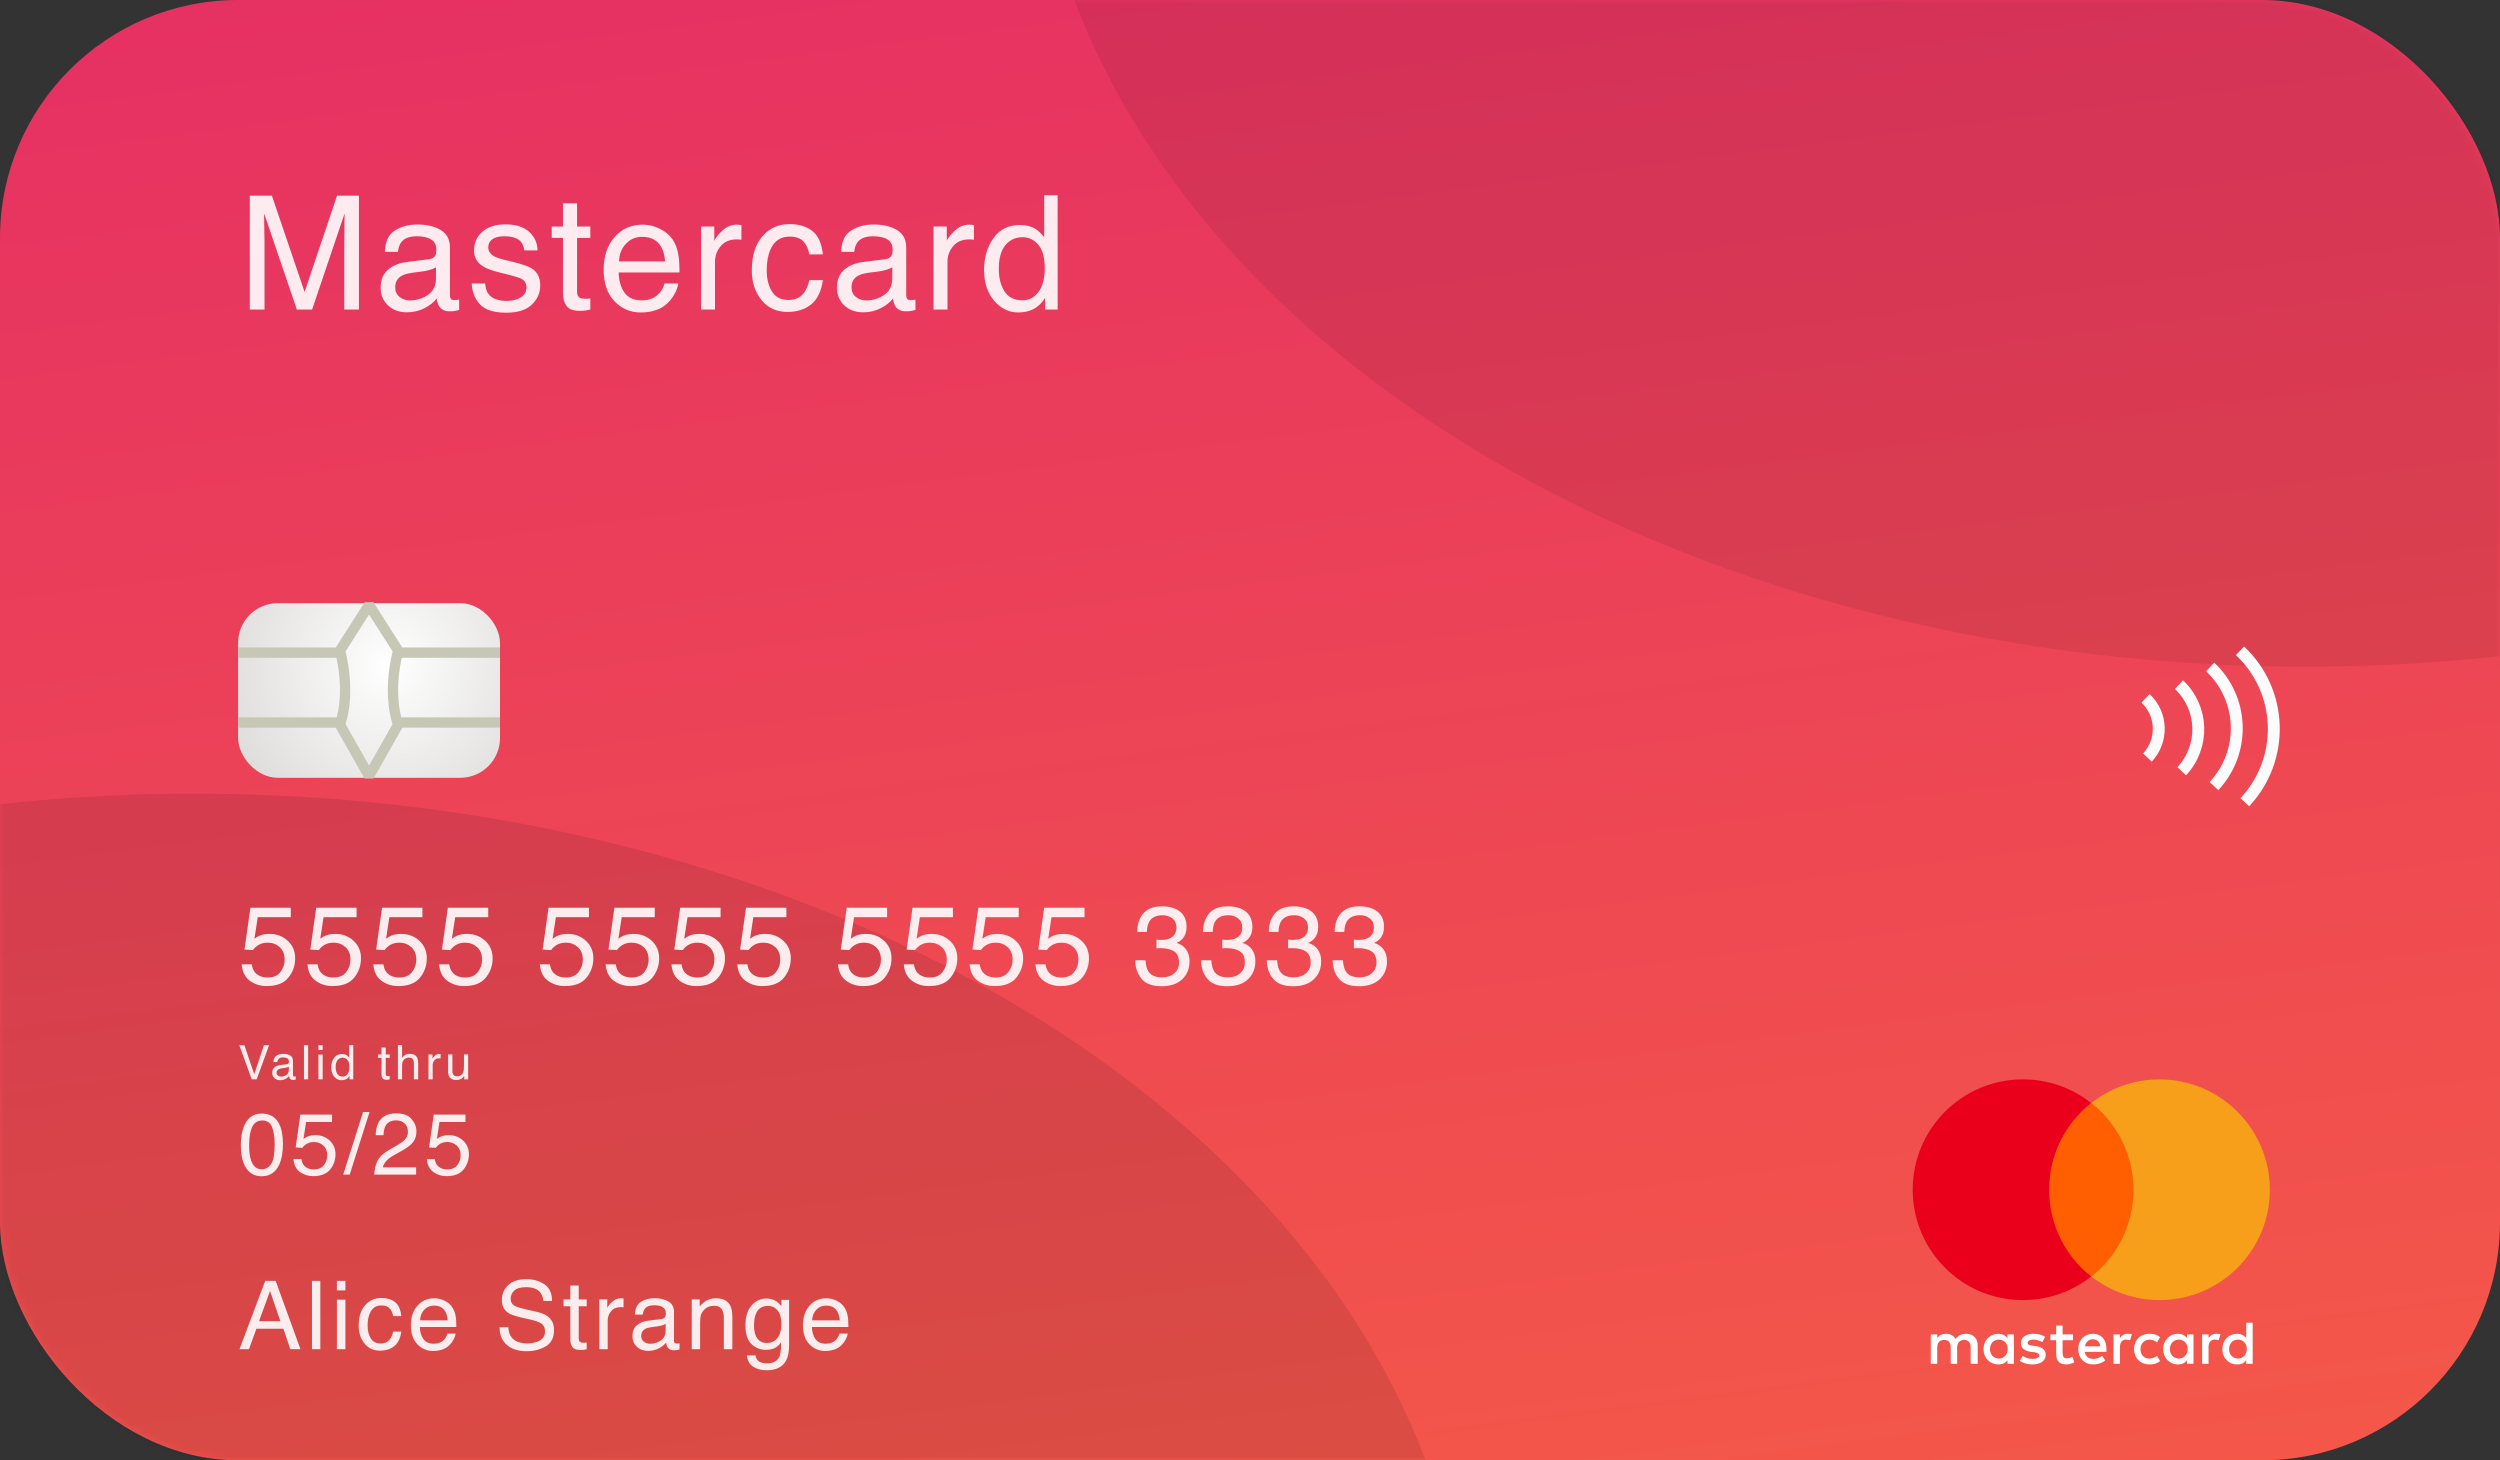 <svg width="315" height="184" viewBox="0 0 315 184" fill="none" xmlns="http://www.w3.org/2000/svg">
<rect x="0" y="0" width="315" height="184" fill="#333333" stroke="none"/>
<rect width="315" height="184" rx="30" fill="url(#paint0_linear_12_1)"/>
<mask id="mask0_12_1" style="mask-type:alpha" maskUnits="userSpaceOnUse" x="0" y="0" width="315" height="184">
<rect width="315" height="184" rx="30" fill="#ED713C"/>
</mask>
<g mask="url(#mask0_12_1)">
<ellipse opacity="0.1" cx="24.5" cy="213" rx="160.5" ry="113" fill="black"/>
<ellipse opacity="0.08" cx="290.5" cy="-29" rx="160.5" ry="113" fill="black"/>
<path opacity="0.9" d="M31.475 24.654H34.258L38.379 36.783L42.471 24.654H45.225V39H43.379V30.533C43.379 30.24 43.385 29.755 43.398 29.078C43.411 28.401 43.418 27.675 43.418 26.9L39.326 39H37.402L33.281 26.9V27.34C33.281 27.691 33.288 28.229 33.301 28.951C33.32 29.667 33.33 30.195 33.33 30.533V39H31.475V24.654ZM49.797 36.217C49.797 36.725 49.982 37.125 50.353 37.418C50.725 37.711 51.164 37.857 51.672 37.857C52.29 37.857 52.889 37.714 53.469 37.428C54.445 36.953 54.934 36.175 54.934 35.094V33.678C54.719 33.815 54.442 33.928 54.103 34.02C53.765 34.111 53.433 34.176 53.107 34.215L52.043 34.352C51.405 34.436 50.926 34.57 50.607 34.752C50.067 35.058 49.797 35.546 49.797 36.217ZM54.055 32.662C54.458 32.61 54.728 32.441 54.865 32.154C54.943 31.998 54.982 31.773 54.982 31.48C54.982 30.881 54.768 30.449 54.338 30.182C53.915 29.908 53.306 29.771 52.512 29.771C51.594 29.771 50.943 30.019 50.559 30.514C50.344 30.787 50.204 31.194 50.139 31.734H48.498C48.531 30.445 48.947 29.55 49.748 29.049C50.555 28.541 51.49 28.287 52.551 28.287C53.781 28.287 54.781 28.521 55.549 28.99C56.31 29.459 56.691 30.188 56.691 31.178V37.203C56.691 37.385 56.727 37.532 56.799 37.643C56.877 37.753 57.036 37.809 57.277 37.809C57.355 37.809 57.443 37.805 57.541 37.799C57.639 37.786 57.743 37.77 57.853 37.75V39.049C57.58 39.127 57.372 39.176 57.228 39.195C57.085 39.215 56.89 39.225 56.643 39.225C56.037 39.225 55.598 39.01 55.324 38.58C55.181 38.352 55.08 38.03 55.022 37.613C54.663 38.082 54.149 38.489 53.478 38.834C52.808 39.179 52.069 39.352 51.262 39.352C50.292 39.352 49.497 39.059 48.879 38.473C48.267 37.88 47.961 37.141 47.961 36.256C47.961 35.286 48.264 34.534 48.869 34C49.475 33.466 50.269 33.137 51.252 33.014L54.055 32.662ZM61.127 35.719C61.179 36.305 61.325 36.754 61.566 37.066C62.009 37.633 62.777 37.916 63.871 37.916C64.522 37.916 65.095 37.776 65.59 37.496C66.085 37.21 66.332 36.77 66.332 36.178C66.332 35.728 66.133 35.387 65.736 35.152C65.482 35.009 64.981 34.843 64.232 34.654L62.836 34.303C61.944 34.081 61.286 33.834 60.863 33.56C60.108 33.085 59.73 32.428 59.73 31.588C59.73 30.598 60.085 29.797 60.795 29.186C61.511 28.574 62.471 28.268 63.676 28.268C65.251 28.268 66.387 28.73 67.084 29.654C67.52 30.24 67.732 30.872 67.719 31.549H66.059C66.026 31.152 65.886 30.79 65.639 30.465C65.235 30.003 64.535 29.771 63.539 29.771C62.875 29.771 62.37 29.898 62.025 30.152C61.687 30.406 61.518 30.741 61.518 31.158C61.518 31.614 61.742 31.979 62.191 32.252C62.452 32.415 62.836 32.558 63.344 32.682L64.506 32.965C65.769 33.271 66.615 33.567 67.045 33.853C67.728 34.303 68.07 35.009 68.07 35.973C68.07 36.904 67.716 37.708 67.006 38.385C66.303 39.062 65.228 39.4 63.783 39.4C62.227 39.4 61.124 39.049 60.473 38.346C59.828 37.636 59.483 36.76 59.438 35.719H61.127ZM70.934 25.621H72.711V28.541H74.381V29.977H72.711V36.803C72.711 37.167 72.835 37.411 73.082 37.535C73.219 37.607 73.447 37.643 73.766 37.643C73.85 37.643 73.941 37.643 74.039 37.643C74.137 37.636 74.251 37.626 74.381 37.613V39C74.179 39.059 73.967 39.101 73.746 39.127C73.531 39.153 73.297 39.166 73.043 39.166C72.223 39.166 71.666 38.958 71.373 38.541C71.08 38.118 70.934 37.571 70.934 36.9V29.977H69.518V28.541H70.934V25.621ZM81.004 28.307C81.746 28.307 82.466 28.482 83.162 28.834C83.859 29.179 84.389 29.628 84.754 30.182C85.106 30.709 85.34 31.324 85.457 32.027C85.561 32.509 85.613 33.277 85.613 34.332H77.947C77.98 35.393 78.231 36.246 78.699 36.891C79.168 37.529 79.894 37.848 80.877 37.848C81.795 37.848 82.527 37.545 83.074 36.94C83.387 36.588 83.608 36.181 83.738 35.719H85.467C85.421 36.103 85.268 36.533 85.008 37.008C84.754 37.477 84.467 37.861 84.148 38.16C83.615 38.681 82.954 39.033 82.166 39.215C81.743 39.319 81.264 39.371 80.731 39.371C79.428 39.371 78.325 38.899 77.42 37.955C76.515 37.005 76.062 35.676 76.062 33.971C76.062 32.291 76.518 30.927 77.43 29.879C78.341 28.831 79.533 28.307 81.004 28.307ZM83.807 32.935C83.735 32.174 83.569 31.565 83.309 31.109C82.827 30.263 82.023 29.84 80.897 29.84C80.089 29.84 79.412 30.133 78.865 30.719C78.318 31.298 78.029 32.037 77.996 32.935H83.807ZM88.33 28.541H90V30.348C90.137 29.996 90.472 29.57 91.006 29.068C91.54 28.561 92.155 28.307 92.852 28.307C92.884 28.307 92.939 28.31 93.018 28.316C93.096 28.323 93.229 28.336 93.418 28.355V30.211C93.314 30.191 93.216 30.178 93.125 30.172C93.04 30.165 92.946 30.162 92.842 30.162C91.956 30.162 91.276 30.449 90.801 31.021C90.326 31.588 90.088 32.242 90.088 32.984V39H88.33V28.541ZM99.475 28.238C100.653 28.238 101.61 28.525 102.346 29.098C103.088 29.671 103.534 30.657 103.684 32.057H101.975C101.87 31.412 101.633 30.878 101.262 30.455C100.891 30.025 100.295 29.811 99.475 29.811C98.355 29.811 97.554 30.357 97.072 31.451C96.76 32.161 96.603 33.036 96.603 34.078C96.603 35.126 96.825 36.008 97.268 36.725C97.71 37.441 98.407 37.799 99.357 37.799C100.087 37.799 100.663 37.578 101.086 37.135C101.516 36.685 101.812 36.074 101.975 35.299H103.684C103.488 36.685 103 37.701 102.219 38.346C101.438 38.984 100.438 39.303 99.221 39.303C97.853 39.303 96.763 38.805 95.949 37.809C95.135 36.806 94.728 35.556 94.728 34.059C94.728 32.223 95.174 30.794 96.066 29.771C96.958 28.749 98.094 28.238 99.475 28.238ZM107.289 36.217C107.289 36.725 107.475 37.125 107.846 37.418C108.217 37.711 108.656 37.857 109.164 37.857C109.783 37.857 110.382 37.714 110.961 37.428C111.938 36.953 112.426 36.175 112.426 35.094V33.678C112.211 33.815 111.934 33.928 111.596 34.02C111.257 34.111 110.925 34.176 110.6 34.215L109.535 34.352C108.897 34.436 108.419 34.57 108.1 34.752C107.559 35.058 107.289 35.546 107.289 36.217ZM111.547 32.662C111.951 32.61 112.221 32.441 112.357 32.154C112.436 31.998 112.475 31.773 112.475 31.48C112.475 30.881 112.26 30.449 111.83 30.182C111.407 29.908 110.798 29.771 110.004 29.771C109.086 29.771 108.435 30.019 108.051 30.514C107.836 30.787 107.696 31.194 107.631 31.734H105.99C106.023 30.445 106.439 29.55 107.24 29.049C108.048 28.541 108.982 28.287 110.043 28.287C111.273 28.287 112.273 28.521 113.041 28.99C113.803 29.459 114.184 30.188 114.184 31.178V37.203C114.184 37.385 114.219 37.532 114.291 37.643C114.369 37.753 114.529 37.809 114.77 37.809C114.848 37.809 114.936 37.805 115.033 37.799C115.131 37.786 115.235 37.77 115.346 37.75V39.049C115.072 39.127 114.864 39.176 114.721 39.195C114.577 39.215 114.382 39.225 114.135 39.225C113.529 39.225 113.09 39.01 112.816 38.58C112.673 38.352 112.572 38.03 112.514 37.613C112.156 38.082 111.641 38.489 110.971 38.834C110.3 39.179 109.561 39.352 108.754 39.352C107.784 39.352 106.99 39.059 106.371 38.473C105.759 37.88 105.453 37.141 105.453 36.256C105.453 35.286 105.756 34.534 106.361 34C106.967 33.466 107.761 33.137 108.744 33.014L111.547 32.662ZM117.623 28.541H119.293V30.348C119.43 29.996 119.765 29.57 120.299 29.068C120.833 28.561 121.448 28.307 122.145 28.307C122.177 28.307 122.232 28.31 122.311 28.316C122.389 28.323 122.522 28.336 122.711 28.355V30.211C122.607 30.191 122.509 30.178 122.418 30.172C122.333 30.165 122.239 30.162 122.135 30.162C121.249 30.162 120.569 30.449 120.094 31.021C119.618 31.588 119.381 32.242 119.381 32.984V39H117.623V28.541ZM125.848 33.893C125.848 35.012 126.085 35.95 126.561 36.705C127.036 37.46 127.798 37.838 128.846 37.838C129.66 37.838 130.327 37.49 130.848 36.793C131.375 36.09 131.639 35.084 131.639 33.775C131.639 32.454 131.368 31.477 130.828 30.846C130.288 30.208 129.62 29.889 128.826 29.889C127.941 29.889 127.221 30.227 126.668 30.904C126.121 31.581 125.848 32.578 125.848 33.893ZM128.494 28.355C129.295 28.355 129.965 28.525 130.506 28.863C130.818 29.059 131.173 29.4 131.57 29.889V24.605H133.26V39H131.678V37.545C131.268 38.19 130.783 38.655 130.223 38.941C129.663 39.228 129.021 39.371 128.299 39.371C127.133 39.371 126.124 38.883 125.271 37.906C124.419 36.923 123.992 35.618 123.992 33.99C123.992 32.467 124.38 31.148 125.154 30.035C125.936 28.915 127.049 28.355 128.494 28.355Z" fill="white"/>
<path d="M282.843 101.082C287.945 95.646 287.675 87.103 282.239 82" stroke="#FBFBFB" stroke-width="1.5"/>
<path d="M278.958 99.044C282.971 94.769 282.758 88.051 278.483 84.038" stroke="#FBFBFB" stroke-width="1.5"/>
<path d="M274.894 97.178C277.812 94.069 277.658 89.183 274.548 86.264" stroke="#FBFBFB" stroke-width="1.5"/>
<path d="M270.575 95.452C272.571 93.326 272.465 89.985 270.339 87.99" stroke="#FBFBFB" stroke-width="1.5"/>
</g>
<path d="M257.416 138.974H269.584V160.837H257.416V138.974Z" fill="#FF5F00"/>
<path d="M249.189 171.841V169.523C249.189 168.635 248.648 168.056 247.721 168.056C247.258 168.056 246.756 168.21 246.408 168.712C246.138 168.287 245.751 168.056 245.172 168.056C244.786 168.056 244.4 168.171 244.09 168.596V168.133H243.279V171.841H244.09V169.794C244.09 169.137 244.438 168.828 244.979 168.828C245.52 168.828 245.79 169.176 245.79 169.794V171.841H246.601V169.794C246.601 169.137 246.987 168.828 247.49 168.828C248.03 168.828 248.301 169.176 248.301 169.794V171.841H249.189V171.841ZM261.202 168.133H259.889V167.013H259.078V168.133H258.344V168.867H259.077V170.566C259.077 171.416 259.425 171.918 260.352 171.918C260.7 171.918 261.086 171.802 261.357 171.648L261.125 170.953C260.893 171.107 260.623 171.146 260.429 171.146C260.043 171.146 259.889 170.914 259.889 170.528V168.867H261.202V168.133V168.133ZM268.077 168.055C267.614 168.055 267.305 168.287 267.112 168.596V168.133H266.301V171.841H267.112V169.755C267.112 169.137 267.382 168.79 267.884 168.79C268.039 168.79 268.232 168.828 268.386 168.867L268.618 168.094C268.464 168.056 268.232 168.056 268.077 168.056V168.055ZM257.687 168.442C257.301 168.171 256.76 168.056 256.18 168.056C255.254 168.056 254.636 168.519 254.636 169.253C254.636 169.871 255.099 170.219 255.91 170.335L256.296 170.373C256.721 170.45 256.953 170.566 256.953 170.759C256.953 171.03 256.644 171.223 256.103 171.223C255.562 171.223 255.138 171.03 254.867 170.837L254.481 171.455C254.906 171.764 255.485 171.918 256.064 171.918C257.146 171.918 257.764 171.416 257.764 170.721C257.764 170.064 257.262 169.716 256.489 169.601L256.103 169.562C255.756 169.523 255.485 169.446 255.485 169.214C255.485 168.944 255.756 168.79 256.18 168.79C256.644 168.79 257.108 168.983 257.339 169.098L257.687 168.442V168.442ZM279.241 168.056C278.777 168.056 278.468 168.287 278.275 168.596V168.133H277.464V171.841H278.275V169.755C278.275 169.137 278.545 168.79 279.047 168.79C279.202 168.79 279.395 168.828 279.549 168.867L279.781 168.094C279.627 168.056 279.395 168.056 279.241 168.056V168.056ZM268.889 169.987C268.889 171.107 269.661 171.918 270.859 171.918C271.399 171.918 271.785 171.802 272.172 171.493L271.785 170.837C271.477 171.068 271.168 171.184 270.82 171.184C270.163 171.184 269.7 170.721 269.7 169.987C269.7 169.292 270.163 168.828 270.82 168.79C271.168 168.79 271.477 168.905 271.785 169.137L272.172 168.481C271.785 168.171 271.399 168.056 270.859 168.056C269.661 168.056 268.889 168.867 268.889 169.987ZM276.382 169.987V168.133H275.571V168.596C275.301 168.249 274.914 168.056 274.412 168.056C273.369 168.056 272.558 168.867 272.558 169.987C272.558 171.107 273.369 171.918 274.412 171.918C274.953 171.918 275.339 171.725 275.571 171.377V171.841H276.382V169.987V169.987ZM273.408 169.987C273.408 169.33 273.833 168.79 274.528 168.79C275.185 168.79 275.648 169.292 275.648 169.987C275.648 170.644 275.185 171.184 274.528 171.184C273.833 171.146 273.408 170.644 273.408 169.987V169.987ZM263.713 168.056C262.631 168.056 261.859 168.828 261.859 169.987C261.859 171.146 262.631 171.918 263.751 171.918C264.292 171.918 264.833 171.764 265.258 171.416L264.871 170.837C264.562 171.068 264.176 171.223 263.79 171.223C263.288 171.223 262.786 170.991 262.67 170.334H265.412V170.026C265.451 168.828 264.756 168.056 263.713 168.056H263.713ZM263.713 168.751C264.215 168.751 264.563 169.06 264.64 169.639H262.708C262.786 169.137 263.133 168.751 263.713 168.751ZM283.837 169.987V166.665H283.026V168.596C282.755 168.249 282.369 168.056 281.867 168.056C280.824 168.056 280.013 168.867 280.013 169.987C280.013 171.107 280.824 171.918 281.867 171.918C282.408 171.918 282.794 171.725 283.026 171.377V171.841H283.837V169.987V169.987ZM280.863 169.987C280.863 169.33 281.288 168.79 281.983 168.79C282.64 168.79 283.103 169.292 283.103 169.987C283.103 170.644 282.64 171.184 281.983 171.184C281.288 171.146 280.863 170.644 280.863 169.987V169.987ZM253.747 169.987V168.133H252.936V168.596C252.665 168.249 252.279 168.056 251.777 168.056C250.734 168.056 249.923 168.867 249.923 169.987C249.923 171.107 250.734 171.918 251.777 171.918C252.318 171.918 252.704 171.725 252.936 171.377V171.841H253.747V169.987V169.987ZM250.734 169.987C250.734 169.33 251.159 168.79 251.854 168.79C252.511 168.79 252.975 169.292 252.975 169.987C252.975 170.644 252.511 171.184 251.854 171.184C251.159 171.146 250.734 170.644 250.734 169.987V169.987Z" fill="white"/>
<path d="M258.189 149.906C258.189 145.464 260.275 141.524 263.48 138.974C261.124 137.12 258.15 136 254.906 136C247.219 136 241 142.219 241 149.906C241 157.592 247.219 163.811 254.906 163.811C258.15 163.811 261.124 162.691 263.48 160.837C260.275 158.326 258.189 154.347 258.189 149.906V149.906Z" fill="#EB001B"/>
<path d="M286 149.906C286 157.592 279.781 163.811 272.094 163.811C268.849 163.811 265.875 162.691 263.519 160.837C266.764 158.287 268.811 154.347 268.811 149.906C268.811 145.464 266.725 141.524 263.519 138.974C265.875 137.12 268.849 136 272.094 136C279.781 136 286 142.257 286 149.906H286Z" fill="#F79E1B"/>
<path opacity="0.9" d="M31.73 121.505C31.811 122.207 32.137 122.692 32.707 122.961C32.999 123.098 33.336 123.166 33.719 123.166C34.448 123.166 34.988 122.934 35.339 122.469C35.69 122.004 35.865 121.489 35.865 120.924C35.865 120.24 35.656 119.712 35.236 119.338C34.822 118.964 34.323 118.777 33.739 118.777C33.315 118.777 32.951 118.859 32.645 119.023C32.345 119.188 32.087 119.415 31.873 119.707L30.807 119.646L31.552 114.375H36.638V115.564H32.475L32.058 118.285C32.285 118.112 32.502 117.982 32.707 117.896C33.072 117.745 33.493 117.67 33.972 117.67C34.87 117.67 35.63 117.959 36.255 118.538C36.879 119.117 37.191 119.851 37.191 120.739C37.191 121.664 36.904 122.48 36.33 123.187C35.76 123.893 34.849 124.246 33.596 124.246C32.798 124.246 32.092 124.023 31.477 123.576C30.866 123.125 30.524 122.435 30.451 121.505H31.73ZM40.023 121.505C40.105 122.207 40.43 122.692 41 122.961C41.292 123.098 41.629 123.166 42.012 123.166C42.741 123.166 43.281 122.934 43.632 122.469C43.983 122.004 44.158 121.489 44.158 120.924C44.158 120.24 43.949 119.712 43.529 119.338C43.115 118.964 42.616 118.777 42.032 118.777C41.608 118.777 41.244 118.859 40.938 119.023C40.638 119.188 40.38 119.415 40.166 119.707L39.1 119.646L39.845 114.375H44.931V115.564H40.768L40.351 118.285C40.578 118.112 40.795 117.982 41 117.896C41.365 117.745 41.786 117.67 42.265 117.67C43.162 117.67 43.923 117.959 44.548 118.538C45.172 119.117 45.484 119.851 45.484 120.739C45.484 121.664 45.197 122.48 44.623 123.187C44.053 123.893 43.142 124.246 41.889 124.246C41.091 124.246 40.385 124.023 39.77 123.576C39.159 123.125 38.817 122.435 38.744 121.505H40.023ZM48.315 121.505C48.398 122.207 48.723 122.692 49.293 122.961C49.585 123.098 49.922 123.166 50.305 123.166C51.034 123.166 51.574 122.934 51.925 122.469C52.276 122.004 52.451 121.489 52.451 120.924C52.451 120.24 52.242 119.712 51.822 119.338C51.408 118.964 50.908 118.777 50.325 118.777C49.901 118.777 49.537 118.859 49.231 119.023C48.931 119.188 48.673 119.415 48.459 119.707L47.393 119.646L48.138 114.375H53.224V115.564H49.06L48.644 118.285C48.871 118.112 49.088 117.982 49.293 117.896C49.658 117.745 50.079 117.67 50.558 117.67C51.455 117.67 52.217 117.959 52.841 118.538C53.465 119.117 53.777 119.851 53.777 120.739C53.777 121.664 53.49 122.48 52.916 123.187C52.346 123.893 51.435 124.246 50.182 124.246C49.384 124.246 48.678 124.023 48.062 123.576C47.452 123.125 47.11 122.435 47.037 121.505H48.315ZM56.608 121.505C56.69 122.207 57.016 122.692 57.586 122.961C57.878 123.098 58.215 123.166 58.598 123.166C59.327 123.166 59.867 122.934 60.218 122.469C60.569 122.004 60.744 121.489 60.744 120.924C60.744 120.24 60.535 119.712 60.115 119.338C59.7 118.964 59.202 118.777 58.618 118.777C58.194 118.777 57.83 118.859 57.524 119.023C57.224 119.188 56.966 119.415 56.752 119.707L55.685 119.646L56.431 114.375H61.517V115.564H57.353L56.937 118.285C57.164 118.112 57.381 117.982 57.586 117.896C57.95 117.745 58.372 117.67 58.851 117.67C59.748 117.67 60.509 117.959 61.134 118.538C61.758 119.117 62.07 119.851 62.07 120.739C62.07 121.664 61.783 122.48 61.209 123.187C60.639 123.893 59.728 124.246 58.475 124.246C57.677 124.246 56.971 124.023 56.355 123.576C55.745 123.125 55.403 122.435 55.33 121.505H56.608ZM69.298 121.505C69.38 122.207 69.706 122.692 70.275 122.961C70.567 123.098 70.904 123.166 71.287 123.166C72.016 123.166 72.556 122.934 72.907 122.469C73.258 122.004 73.434 121.489 73.434 120.924C73.434 120.24 73.224 119.712 72.805 119.338C72.39 118.964 71.891 118.777 71.308 118.777C70.884 118.777 70.519 118.859 70.214 119.023C69.913 119.188 69.656 119.415 69.441 119.707L68.375 119.646L69.12 114.375H74.206V115.564H70.043L69.626 118.285C69.854 118.112 70.07 117.982 70.275 117.896C70.64 117.745 71.061 117.67 71.54 117.67C72.438 117.67 73.199 117.959 73.823 118.538C74.448 119.117 74.76 119.851 74.76 120.739C74.76 121.664 74.473 122.48 73.898 123.187C73.329 123.893 72.417 124.246 71.164 124.246C70.367 124.246 69.66 124.023 69.045 123.576C68.434 123.125 68.092 122.435 68.019 121.505H69.298ZM77.591 121.505C77.673 122.207 77.999 122.692 78.568 122.961C78.86 123.098 79.197 123.166 79.58 123.166C80.309 123.166 80.849 122.934 81.2 122.469C81.551 122.004 81.727 121.489 81.727 120.924C81.727 120.24 81.517 119.712 81.098 119.338C80.683 118.964 80.184 118.777 79.601 118.777C79.177 118.777 78.812 118.859 78.507 119.023C78.206 119.188 77.949 119.415 77.734 119.707L76.668 119.646L77.413 114.375H82.499V115.564H78.336L77.919 118.285C78.147 118.112 78.363 117.982 78.568 117.896C78.933 117.745 79.355 117.67 79.833 117.67C80.731 117.67 81.492 117.959 82.116 118.538C82.741 119.117 83.053 119.851 83.053 120.739C83.053 121.664 82.766 122.48 82.191 123.187C81.622 123.893 80.71 124.246 79.457 124.246C78.659 124.246 77.953 124.023 77.338 123.576C76.727 123.125 76.385 122.435 76.312 121.505H77.591ZM85.884 121.505C85.966 122.207 86.292 122.692 86.861 122.961C87.153 123.098 87.49 123.166 87.873 123.166C88.602 123.166 89.142 122.934 89.493 122.469C89.844 122.004 90.019 121.489 90.019 120.924C90.019 120.24 89.81 119.712 89.391 119.338C88.976 118.964 88.477 118.777 87.894 118.777C87.47 118.777 87.105 118.859 86.8 119.023C86.499 119.188 86.242 119.415 86.027 119.707L84.961 119.646L85.706 114.375H90.792V115.564H86.629L86.212 118.285C86.44 118.112 86.656 117.982 86.861 117.896C87.226 117.745 87.647 117.67 88.126 117.67C89.024 117.67 89.785 117.959 90.409 118.538C91.034 119.117 91.346 119.851 91.346 120.739C91.346 121.664 91.059 122.48 90.484 123.187C89.915 123.893 89.003 124.246 87.75 124.246C86.953 124.246 86.246 124.023 85.631 123.576C85.02 123.125 84.678 122.435 84.606 121.505H85.884ZM94.177 121.505C94.259 122.207 94.585 122.692 95.154 122.961C95.446 123.098 95.783 123.166 96.166 123.166C96.895 123.166 97.435 122.934 97.786 122.469C98.137 122.004 98.312 121.489 98.312 120.924C98.312 120.24 98.103 119.712 97.684 119.338C97.269 118.964 96.77 118.777 96.186 118.777C95.763 118.777 95.398 118.859 95.093 119.023C94.792 119.188 94.534 119.415 94.32 119.707L93.254 119.646L93.999 114.375H99.085V115.564H94.922L94.505 118.285C94.733 118.112 94.949 117.982 95.154 117.896C95.519 117.745 95.94 117.67 96.419 117.67C97.317 117.67 98.078 117.959 98.702 118.538C99.326 119.117 99.639 119.851 99.639 120.739C99.639 121.664 99.352 122.48 98.777 123.187C98.208 123.893 97.296 124.246 96.043 124.246C95.245 124.246 94.539 124.023 93.924 123.576C93.313 123.125 92.971 122.435 92.898 121.505H94.177ZM106.866 121.505C106.948 122.207 107.274 122.692 107.844 122.961C108.135 123.098 108.473 123.166 108.855 123.166C109.585 123.166 110.125 122.934 110.476 122.469C110.826 122.004 111.002 121.489 111.002 120.924C111.002 120.24 110.792 119.712 110.373 119.338C109.958 118.964 109.459 118.777 108.876 118.777C108.452 118.777 108.088 118.859 107.782 119.023C107.481 119.188 107.224 119.415 107.01 119.707L105.943 119.646L106.688 114.375H111.774V115.564H107.611L107.194 118.285C107.422 118.112 107.639 117.982 107.844 117.896C108.208 117.745 108.63 117.67 109.108 117.67C110.006 117.67 110.767 117.959 111.392 118.538C112.016 119.117 112.328 119.851 112.328 120.739C112.328 121.664 112.041 122.48 111.467 123.187C110.897 123.893 109.986 124.246 108.732 124.246C107.935 124.246 107.229 124.023 106.613 123.576C106.003 123.125 105.661 122.435 105.588 121.505H106.866ZM115.159 121.505C115.241 122.207 115.567 122.692 116.137 122.961C116.428 123.098 116.766 123.166 117.148 123.166C117.878 123.166 118.418 122.934 118.769 122.469C119.119 122.004 119.295 121.489 119.295 120.924C119.295 120.24 119.085 119.712 118.666 119.338C118.251 118.964 117.752 118.777 117.169 118.777C116.745 118.777 116.381 118.859 116.075 119.023C115.774 119.188 115.517 119.415 115.303 119.707L114.236 119.646L114.981 114.375H120.067V115.564H115.904L115.487 118.285C115.715 118.112 115.932 117.982 116.137 117.896C116.501 117.745 116.923 117.67 117.401 117.67C118.299 117.67 119.06 117.959 119.685 118.538C120.309 119.117 120.621 119.851 120.621 120.739C120.621 121.664 120.334 122.48 119.76 123.187C119.19 123.893 118.279 124.246 117.025 124.246C116.228 124.246 115.521 124.023 114.906 123.576C114.296 123.125 113.954 122.435 113.881 121.505H115.159ZM123.452 121.505C123.534 122.207 123.86 122.692 124.43 122.961C124.721 123.098 125.059 123.166 125.441 123.166C126.171 123.166 126.711 122.934 127.062 122.469C127.412 122.004 127.588 121.489 127.588 120.924C127.588 120.24 127.378 119.712 126.959 119.338C126.544 118.964 126.045 118.777 125.462 118.777C125.038 118.777 124.674 118.859 124.368 119.023C124.067 119.188 123.81 119.415 123.596 119.707L122.529 119.646L123.274 114.375H128.36V115.564H124.197L123.78 118.285C124.008 118.112 124.225 117.982 124.43 117.896C124.794 117.745 125.216 117.67 125.694 117.67C126.592 117.67 127.353 117.959 127.978 118.538C128.602 119.117 128.914 119.851 128.914 120.739C128.914 121.664 128.627 122.48 128.053 123.187C127.483 123.893 126.572 124.246 125.318 124.246C124.521 124.246 123.814 124.023 123.199 123.576C122.589 123.125 122.247 122.435 122.174 121.505H123.452ZM131.745 121.505C131.827 122.207 132.153 122.692 132.723 122.961C133.014 123.098 133.352 123.166 133.734 123.166C134.464 123.166 135.004 122.934 135.354 122.469C135.705 122.004 135.881 121.489 135.881 120.924C135.881 120.24 135.671 119.712 135.252 119.338C134.837 118.964 134.338 118.777 133.755 118.777C133.331 118.777 132.966 118.859 132.661 119.023C132.36 119.188 132.103 119.415 131.889 119.707L130.822 119.646L131.567 114.375H136.653V115.564H132.49L132.073 118.285C132.301 118.112 132.518 117.982 132.723 117.896C133.087 117.745 133.509 117.67 133.987 117.67C134.885 117.67 135.646 117.959 136.271 118.538C136.895 119.117 137.207 119.851 137.207 120.739C137.207 121.664 136.92 122.48 136.346 123.187C135.776 123.893 134.865 124.246 133.611 124.246C132.814 124.246 132.107 124.023 131.492 123.576C130.882 123.125 130.54 122.435 130.467 121.505H131.745ZM146.342 124.267C145.184 124.267 144.343 123.95 143.819 123.316C143.3 122.678 143.04 121.904 143.04 120.992H144.325C144.38 121.626 144.498 122.086 144.681 122.373C145 122.888 145.576 123.146 146.41 123.146C147.057 123.146 147.577 122.972 147.969 122.626C148.361 122.28 148.557 121.833 148.557 121.286C148.557 120.612 148.349 120.14 147.935 119.871C147.524 119.602 146.952 119.468 146.219 119.468C146.137 119.468 146.052 119.47 145.966 119.475C145.884 119.475 145.799 119.477 145.713 119.481V118.395C145.84 118.408 145.948 118.417 146.034 118.422C146.121 118.426 146.214 118.429 146.314 118.429C146.775 118.429 147.153 118.356 147.449 118.21C147.969 117.955 148.229 117.499 148.229 116.843C148.229 116.355 148.055 115.979 147.709 115.715C147.363 115.451 146.959 115.318 146.499 115.318C145.679 115.318 145.111 115.592 144.797 116.139C144.624 116.439 144.526 116.868 144.503 117.424H143.286C143.286 116.695 143.432 116.075 143.724 115.564C144.225 114.653 145.107 114.197 146.369 114.197C147.367 114.197 148.14 114.421 148.687 114.867C149.233 115.309 149.507 115.952 149.507 116.795C149.507 117.396 149.345 117.884 149.021 118.258C148.821 118.49 148.561 118.673 148.242 118.805C148.757 118.946 149.158 119.219 149.445 119.625C149.737 120.026 149.883 120.518 149.883 121.102C149.883 122.036 149.575 122.797 148.96 123.385C148.345 123.973 147.472 124.267 146.342 124.267ZM154.635 124.267C153.477 124.267 152.636 123.95 152.112 123.316C151.593 122.678 151.333 121.904 151.333 120.992H152.618C152.673 121.626 152.791 122.086 152.974 122.373C153.293 122.888 153.869 123.146 154.703 123.146C155.35 123.146 155.87 122.972 156.262 122.626C156.654 122.28 156.85 121.833 156.85 121.286C156.85 120.612 156.642 120.14 156.228 119.871C155.817 119.602 155.245 119.468 154.512 119.468C154.43 119.468 154.345 119.47 154.259 119.475C154.177 119.475 154.092 119.477 154.006 119.481V118.395C154.133 118.408 154.241 118.417 154.327 118.422C154.414 118.426 154.507 118.429 154.607 118.429C155.068 118.429 155.446 118.356 155.742 118.21C156.262 117.955 156.521 117.499 156.521 116.843C156.521 116.355 156.348 115.979 156.002 115.715C155.656 115.451 155.252 115.318 154.792 115.318C153.972 115.318 153.404 115.592 153.09 116.139C152.917 116.439 152.819 116.868 152.796 117.424H151.579C151.579 116.695 151.725 116.075 152.017 115.564C152.518 114.653 153.4 114.197 154.662 114.197C155.66 114.197 156.433 114.421 156.979 114.867C157.526 115.309 157.8 115.952 157.8 116.795C157.8 117.396 157.638 117.884 157.314 118.258C157.114 118.49 156.854 118.673 156.535 118.805C157.05 118.946 157.451 119.219 157.738 119.625C158.03 120.026 158.176 120.518 158.176 121.102C158.176 122.036 157.868 122.797 157.253 123.385C156.638 123.973 155.765 124.267 154.635 124.267ZM162.928 124.267C161.77 124.267 160.929 123.95 160.405 123.316C159.886 122.678 159.626 121.904 159.626 120.992H160.911C160.966 121.626 161.084 122.086 161.267 122.373C161.586 122.888 162.162 123.146 162.996 123.146C163.643 123.146 164.163 122.972 164.555 122.626C164.947 122.28 165.143 121.833 165.143 121.286C165.143 120.612 164.935 120.14 164.521 119.871C164.11 119.602 163.538 119.468 162.805 119.468C162.723 119.468 162.638 119.47 162.552 119.475C162.47 119.475 162.385 119.477 162.299 119.481V118.395C162.426 118.408 162.534 118.417 162.62 118.422C162.707 118.426 162.8 118.429 162.9 118.429C163.361 118.429 163.739 118.356 164.035 118.21C164.555 117.955 164.814 117.499 164.814 116.843C164.814 116.355 164.641 115.979 164.295 115.715C163.949 115.451 163.545 115.318 163.085 115.318C162.265 115.318 161.697 115.592 161.383 116.139C161.21 116.439 161.112 116.868 161.089 117.424H159.872C159.872 116.695 160.018 116.075 160.31 115.564C160.811 114.653 161.693 114.197 162.955 114.197C163.953 114.197 164.726 114.421 165.272 114.867C165.819 115.309 166.093 115.952 166.093 116.795C166.093 117.396 165.931 117.884 165.607 118.258C165.407 118.49 165.147 118.673 164.828 118.805C165.343 118.946 165.744 119.219 166.031 119.625C166.323 120.026 166.469 120.518 166.469 121.102C166.469 122.036 166.161 122.797 165.546 123.385C164.931 123.973 164.058 124.267 162.928 124.267ZM171.221 124.267C170.063 124.267 169.222 123.95 168.698 123.316C168.179 122.678 167.919 121.904 167.919 120.992H169.204C169.259 121.626 169.377 122.086 169.56 122.373C169.879 122.888 170.455 123.146 171.289 123.146C171.936 123.146 172.456 122.972 172.848 122.626C173.24 122.28 173.436 121.833 173.436 121.286C173.436 120.612 173.228 120.14 172.813 119.871C172.403 119.602 171.831 119.468 171.098 119.468C171.016 119.468 170.931 119.47 170.845 119.475C170.763 119.475 170.678 119.477 170.592 119.481V118.395C170.719 118.408 170.826 118.417 170.913 118.422C171 118.426 171.093 118.429 171.193 118.429C171.654 118.429 172.032 118.356 172.328 118.21C172.848 117.955 173.107 117.499 173.107 116.843C173.107 116.355 172.934 115.979 172.588 115.715C172.242 115.451 171.838 115.318 171.378 115.318C170.558 115.318 169.99 115.592 169.676 116.139C169.503 116.439 169.405 116.868 169.382 117.424H168.165C168.165 116.695 168.311 116.075 168.603 115.564C169.104 114.653 169.986 114.197 171.248 114.197C172.246 114.197 173.019 114.421 173.565 114.867C174.112 115.309 174.386 115.952 174.386 116.795C174.386 117.396 174.224 117.884 173.9 118.258C173.7 118.49 173.44 118.673 173.121 118.805C173.636 118.946 174.037 119.219 174.324 119.625C174.616 120.026 174.762 120.518 174.762 121.102C174.762 122.036 174.454 122.797 173.839 123.385C173.224 123.973 172.351 124.267 171.221 124.267Z" fill="white"/>
<path opacity="0.9" d="M35.332 166.473L34.025 162.67L32.637 166.473H35.332ZM33.416 161.393H34.734L37.857 170H36.58L35.707 167.422H32.303L31.371 170H30.176L33.416 161.393ZM39.307 161.393H40.361V170H39.307V161.393ZM42.449 163.754H43.522V170H42.449V163.754ZM42.449 161.393H43.522V162.588H42.449V161.393ZM48.041 163.543C48.748 163.543 49.322 163.715 49.764 164.059C50.209 164.402 50.477 164.994 50.566 165.834H49.541C49.478 165.447 49.336 165.127 49.113 164.873C48.891 164.615 48.533 164.486 48.041 164.486C47.369 164.486 46.889 164.814 46.6 165.471C46.412 165.896 46.318 166.422 46.318 167.047C46.318 167.676 46.451 168.205 46.717 168.635C46.982 169.064 47.4 169.279 47.971 169.279C48.408 169.279 48.754 169.146 49.008 168.881C49.266 168.611 49.443 168.244 49.541 167.779H50.566C50.449 168.611 50.156 169.221 49.688 169.607C49.219 169.99 48.619 170.182 47.889 170.182C47.068 170.182 46.414 169.883 45.926 169.285C45.438 168.684 45.193 167.934 45.193 167.035C45.193 165.934 45.461 165.076 45.996 164.463C46.531 163.85 47.213 163.543 48.041 163.543ZM54.734 163.584C55.18 163.584 55.611 163.689 56.029 163.9C56.447 164.107 56.766 164.377 56.984 164.709C57.195 165.025 57.336 165.395 57.406 165.816C57.469 166.105 57.5 166.566 57.5 167.199H52.9C52.92 167.836 53.07 168.348 53.352 168.734C53.633 169.117 54.068 169.309 54.658 169.309C55.209 169.309 55.648 169.127 55.977 168.764C56.164 168.553 56.297 168.309 56.375 168.031H57.412C57.385 168.262 57.293 168.52 57.137 168.805C56.984 169.086 56.812 169.316 56.621 169.496C56.301 169.809 55.904 170.02 55.432 170.129C55.178 170.191 54.891 170.223 54.57 170.223C53.789 170.223 53.127 169.939 52.584 169.373C52.041 168.803 51.77 168.006 51.77 166.982C51.77 165.975 52.043 165.156 52.59 164.527C53.137 163.898 53.852 163.584 54.734 163.584ZM56.416 166.361C56.373 165.904 56.273 165.539 56.117 165.266C55.828 164.758 55.346 164.504 54.67 164.504C54.185 164.504 53.779 164.68 53.451 165.031C53.123 165.379 52.949 165.822 52.93 166.361H56.416ZM64.043 167.223C64.07 167.711 64.186 168.107 64.389 168.412C64.775 168.982 65.457 169.268 66.434 169.268C66.871 169.268 67.269 169.205 67.629 169.08C68.324 168.838 68.672 168.404 68.672 167.779C68.672 167.311 68.525 166.977 68.232 166.777C67.936 166.582 67.471 166.412 66.838 166.268L65.672 166.004C64.91 165.832 64.371 165.643 64.055 165.436C63.508 165.076 63.234 164.539 63.234 163.824C63.234 163.051 63.502 162.416 64.037 161.92C64.572 161.424 65.33 161.176 66.311 161.176C67.213 161.176 67.978 161.395 68.607 161.832C69.24 162.266 69.557 162.961 69.557 163.918H68.461C68.402 163.457 68.277 163.104 68.086 162.857C67.731 162.408 67.127 162.184 66.275 162.184C65.588 162.184 65.094 162.328 64.793 162.617C64.492 162.906 64.342 163.242 64.342 163.625C64.342 164.047 64.518 164.355 64.869 164.551C65.1 164.676 65.621 164.832 66.434 165.02L67.641 165.295C68.223 165.428 68.672 165.609 68.988 165.84C69.535 166.242 69.809 166.826 69.809 167.592C69.809 168.545 69.461 169.227 68.766 169.637C68.074 170.047 67.269 170.252 66.352 170.252C65.281 170.252 64.443 169.979 63.838 169.432C63.232 168.889 62.935 168.152 62.947 167.223H64.043ZM71.856 161.973H72.922V163.725H73.924V164.586H72.922V168.682C72.922 168.9 72.996 169.047 73.144 169.121C73.227 169.164 73.363 169.186 73.555 169.186C73.606 169.186 73.66 169.186 73.719 169.186C73.777 169.182 73.846 169.176 73.924 169.168V170C73.803 170.035 73.676 170.061 73.543 170.076C73.414 170.092 73.273 170.1 73.121 170.1C72.629 170.1 72.295 169.975 72.119 169.725C71.943 169.471 71.856 169.143 71.856 168.74V164.586H71.006V163.725H71.856V161.973ZM75.514 163.725H76.516V164.809C76.598 164.598 76.799 164.342 77.119 164.041C77.439 163.736 77.809 163.584 78.227 163.584C78.246 163.584 78.279 163.586 78.326 163.59C78.373 163.594 78.453 163.602 78.566 163.613V164.727C78.504 164.715 78.445 164.707 78.391 164.703C78.34 164.699 78.283 164.697 78.221 164.697C77.689 164.697 77.281 164.869 76.996 165.213C76.711 165.553 76.568 165.945 76.568 166.391V170H75.514V163.725ZM80.789 168.33C80.789 168.635 80.9 168.875 81.123 169.051C81.346 169.227 81.609 169.314 81.914 169.314C82.285 169.314 82.644 169.229 82.992 169.057C83.578 168.771 83.871 168.305 83.871 167.656V166.807C83.742 166.889 83.576 166.957 83.373 167.012C83.17 167.066 82.971 167.105 82.775 167.129L82.137 167.211C81.754 167.262 81.467 167.342 81.275 167.451C80.951 167.635 80.789 167.928 80.789 168.33ZM83.344 166.197C83.586 166.166 83.748 166.064 83.83 165.893C83.877 165.799 83.9 165.664 83.9 165.488C83.9 165.129 83.772 164.869 83.514 164.709C83.26 164.545 82.894 164.463 82.418 164.463C81.867 164.463 81.477 164.611 81.246 164.908C81.117 165.072 81.033 165.316 80.994 165.641H80.01C80.029 164.867 80.279 164.33 80.76 164.029C81.244 163.725 81.805 163.572 82.441 163.572C83.18 163.572 83.779 163.713 84.24 163.994C84.697 164.275 84.926 164.713 84.926 165.307V168.922C84.926 169.031 84.947 169.119 84.99 169.186C85.037 169.252 85.133 169.285 85.277 169.285C85.324 169.285 85.377 169.283 85.436 169.279C85.494 169.271 85.557 169.262 85.623 169.25V170.029C85.459 170.076 85.334 170.105 85.248 170.117C85.162 170.129 85.045 170.135 84.897 170.135C84.533 170.135 84.269 170.006 84.106 169.748C84.019 169.611 83.959 169.418 83.924 169.168C83.709 169.449 83.4 169.693 82.998 169.9C82.596 170.107 82.152 170.211 81.668 170.211C81.086 170.211 80.609 170.035 80.238 169.684C79.871 169.328 79.688 168.885 79.688 168.354C79.688 167.771 79.869 167.32 80.232 167C80.596 166.68 81.072 166.482 81.662 166.408L83.344 166.197ZM87.16 163.725H88.162V164.615C88.459 164.248 88.773 163.984 89.106 163.824C89.438 163.664 89.807 163.584 90.213 163.584C91.103 163.584 91.705 163.895 92.018 164.516C92.189 164.855 92.275 165.342 92.275 165.975V170H91.203V166.045C91.203 165.662 91.147 165.354 91.033 165.119C90.846 164.729 90.506 164.533 90.014 164.533C89.764 164.533 89.559 164.559 89.398 164.609C89.109 164.695 88.856 164.867 88.637 165.125C88.461 165.332 88.346 165.547 88.291 165.77C88.24 165.988 88.215 166.303 88.215 166.713V170H87.16V163.725ZM96.555 163.613C97.047 163.613 97.477 163.734 97.844 163.977C98.043 164.113 98.246 164.312 98.453 164.574V163.783H99.426V169.49C99.426 170.287 99.309 170.916 99.074 171.377C98.637 172.229 97.811 172.654 96.596 172.654C95.92 172.654 95.352 172.502 94.891 172.197C94.43 171.896 94.172 171.424 94.117 170.779H95.189C95.24 171.061 95.342 171.277 95.494 171.43C95.732 171.664 96.107 171.781 96.619 171.781C97.428 171.781 97.957 171.496 98.207 170.926C98.356 170.59 98.424 169.99 98.412 169.127C98.201 169.447 97.947 169.686 97.65 169.842C97.353 169.998 96.961 170.076 96.473 170.076C95.793 170.076 95.197 169.836 94.686 169.355C94.178 168.871 93.924 168.072 93.924 166.959C93.924 165.908 94.18 165.088 94.691 164.498C95.207 163.908 95.828 163.613 96.555 163.613ZM98.453 166.836C98.453 166.059 98.293 165.482 97.973 165.107C97.652 164.732 97.244 164.545 96.748 164.545C96.006 164.545 95.498 164.893 95.225 165.588C95.08 165.959 95.008 166.445 95.008 167.047C95.008 167.754 95.15 168.293 95.436 168.664C95.725 169.031 96.111 169.215 96.596 169.215C97.353 169.215 97.887 168.873 98.195 168.189C98.367 167.803 98.453 167.352 98.453 166.836ZM104.133 163.584C104.578 163.584 105.01 163.689 105.428 163.9C105.846 164.107 106.164 164.377 106.383 164.709C106.594 165.025 106.734 165.395 106.805 165.816C106.867 166.105 106.898 166.566 106.898 167.199H102.299C102.318 167.836 102.469 168.348 102.75 168.734C103.031 169.117 103.467 169.309 104.057 169.309C104.607 169.309 105.047 169.127 105.375 168.764C105.562 168.553 105.695 168.309 105.773 168.031H106.811C106.783 168.262 106.691 168.52 106.535 168.805C106.383 169.086 106.211 169.316 106.02 169.496C105.699 169.809 105.303 170.02 104.83 170.129C104.576 170.191 104.289 170.223 103.969 170.223C103.188 170.223 102.525 169.939 101.982 169.373C101.439 168.803 101.168 168.006 101.168 166.982C101.168 165.975 101.441 165.156 101.988 164.527C102.535 163.898 103.25 163.584 104.133 163.584ZM105.814 166.361C105.771 165.904 105.672 165.539 105.516 165.266C105.227 164.758 104.744 164.504 104.068 164.504C103.584 164.504 103.178 164.68 102.85 165.031C102.521 165.379 102.348 165.822 102.328 166.361H105.814Z" fill="white"/>
<path opacity="0.9" d="M30.797 131.696L32.033 135.361L33.255 131.696H33.908L32.338 136H31.72L30.152 131.696H30.797ZM34.848 135.165C34.848 135.317 34.903 135.438 35.015 135.525C35.126 135.613 35.258 135.657 35.41 135.657C35.596 135.657 35.775 135.614 35.949 135.528C36.242 135.386 36.389 135.152 36.389 134.828V134.403C36.324 134.444 36.241 134.479 36.14 134.506C36.038 134.533 35.938 134.553 35.841 134.564L35.522 134.605C35.33 134.631 35.187 134.671 35.091 134.726C34.929 134.817 34.848 134.964 34.848 135.165ZM36.125 134.099C36.246 134.083 36.327 134.032 36.368 133.946C36.392 133.899 36.403 133.832 36.403 133.744C36.403 133.564 36.339 133.435 36.21 133.354C36.083 133.272 35.9 133.231 35.662 133.231C35.387 133.231 35.191 133.306 35.076 133.454C35.012 133.536 34.97 133.658 34.95 133.82H34.458C34.468 133.434 34.593 133.165 34.833 133.015C35.075 132.862 35.355 132.786 35.674 132.786C36.043 132.786 36.343 132.856 36.573 132.997C36.802 133.138 36.916 133.356 36.916 133.653V135.461C36.916 135.516 36.927 135.56 36.948 135.593C36.972 135.626 37.02 135.643 37.092 135.643C37.115 135.643 37.142 135.642 37.171 135.64C37.2 135.636 37.231 135.631 37.265 135.625V136.015C37.183 136.038 37.12 136.053 37.077 136.059C37.034 136.064 36.976 136.067 36.901 136.067C36.72 136.067 36.588 136.003 36.506 135.874C36.463 135.806 36.433 135.709 36.415 135.584C36.308 135.725 36.153 135.847 35.952 135.95C35.751 136.054 35.529 136.105 35.287 136.105C34.996 136.105 34.758 136.018 34.572 135.842C34.389 135.664 34.297 135.442 34.297 135.177C34.297 134.886 34.388 134.66 34.569 134.5C34.751 134.34 34.989 134.241 35.284 134.204L36.125 134.099ZM38.298 131.696H38.825V136H38.298V131.696ZM40.119 132.877H40.655V136H40.119V132.877ZM40.119 131.696H40.655V132.294H40.119V131.696ZM42.289 134.468C42.289 134.804 42.36 135.085 42.503 135.312C42.645 135.538 42.874 135.651 43.188 135.651C43.433 135.651 43.633 135.547 43.789 135.338C43.947 135.127 44.026 134.825 44.026 134.433C44.026 134.036 43.945 133.743 43.783 133.554C43.621 133.362 43.421 133.267 43.183 133.267C42.917 133.267 42.701 133.368 42.535 133.571C42.371 133.774 42.289 134.073 42.289 134.468ZM43.083 132.807C43.323 132.807 43.524 132.857 43.687 132.959C43.78 133.018 43.887 133.12 44.006 133.267V131.682H44.513V136H44.038V135.563C43.915 135.757 43.77 135.896 43.602 135.982C43.434 136.068 43.241 136.111 43.024 136.111C42.675 136.111 42.372 135.965 42.116 135.672C41.86 135.377 41.732 134.985 41.732 134.497C41.732 134.04 41.849 133.645 42.081 133.311C42.315 132.975 42.649 132.807 43.083 132.807ZM48.07 131.986H48.603V132.862H49.105V133.293H48.603V135.341C48.603 135.45 48.641 135.523 48.715 135.561C48.756 135.582 48.824 135.593 48.92 135.593C48.945 135.593 48.973 135.593 49.002 135.593C49.031 135.591 49.065 135.588 49.105 135.584V136C49.044 136.018 48.98 136.03 48.914 136.038C48.85 136.046 48.779 136.05 48.703 136.05C48.457 136.05 48.29 135.987 48.202 135.862C48.114 135.735 48.07 135.571 48.07 135.37V133.293H47.645V132.862H48.07V131.986ZM50.135 131.682H50.662V133.287C50.787 133.129 50.899 133.018 50.999 132.953C51.169 132.842 51.381 132.786 51.635 132.786C52.09 132.786 52.398 132.945 52.56 133.264C52.648 133.438 52.692 133.679 52.692 133.987V136H52.15V134.022C52.15 133.792 52.121 133.623 52.062 133.516C51.967 133.344 51.787 133.258 51.523 133.258C51.305 133.258 51.106 133.333 50.929 133.483C50.751 133.634 50.662 133.918 50.662 134.336V136H50.135V131.682ZM53.989 132.862H54.49V133.404C54.531 133.299 54.632 133.171 54.792 133.021C54.952 132.868 55.137 132.792 55.346 132.792C55.355 132.792 55.372 132.793 55.395 132.795C55.419 132.797 55.459 132.801 55.516 132.807V133.363C55.484 133.357 55.455 133.354 55.428 133.352C55.402 133.35 55.374 133.349 55.343 133.349C55.077 133.349 54.873 133.435 54.73 133.606C54.588 133.776 54.517 133.973 54.517 134.195V136H53.989V132.862ZM57 132.862V134.945C57 135.105 57.025 135.236 57.076 135.338C57.17 135.525 57.345 135.619 57.601 135.619C57.968 135.619 58.218 135.455 58.351 135.127C58.423 134.951 58.459 134.71 58.459 134.403V132.862H58.986V136H58.488L58.494 135.537C58.426 135.656 58.341 135.757 58.239 135.839C58.038 136.003 57.794 136.085 57.507 136.085C57.06 136.085 56.755 135.936 56.593 135.637C56.505 135.477 56.461 135.263 56.461 134.995V132.862H57Z" fill="white"/>
<path opacity="0.9" d="M32.976 140.309C33.971 140.309 34.691 140.719 35.135 141.539C35.478 142.172 35.65 143.041 35.65 144.144C35.65 145.189 35.495 146.054 35.183 146.738C34.732 147.719 33.994 148.209 32.97 148.209C32.046 148.209 31.359 147.808 30.908 147.006C30.532 146.337 30.344 145.438 30.344 144.31C30.344 143.436 30.456 142.686 30.682 142.06C31.105 140.892 31.869 140.309 32.976 140.309ZM32.965 147.329C33.466 147.329 33.865 147.107 34.163 146.663C34.46 146.219 34.608 145.391 34.608 144.181C34.608 143.307 34.501 142.59 34.286 142.027C34.071 141.462 33.654 141.179 33.035 141.179C32.465 141.179 32.048 141.447 31.783 141.984C31.522 142.518 31.391 143.306 31.391 144.348C31.391 145.132 31.475 145.762 31.644 146.238C31.901 146.965 32.342 147.329 32.965 147.329ZM37.982 146.04C38.046 146.591 38.302 146.972 38.75 147.184C38.979 147.291 39.244 147.345 39.545 147.345C40.118 147.345 40.542 147.162 40.818 146.797C41.094 146.432 41.231 146.027 41.231 145.583C41.231 145.046 41.067 144.631 40.737 144.337C40.411 144.043 40.019 143.896 39.561 143.896C39.228 143.896 38.942 143.961 38.702 144.09C38.465 144.219 38.263 144.398 38.095 144.627L37.257 144.579L37.842 140.438H41.838V141.372H38.567L38.24 143.51C38.419 143.374 38.589 143.272 38.75 143.204C39.036 143.085 39.368 143.026 39.744 143.026C40.449 143.026 41.047 143.254 41.538 143.708C42.028 144.163 42.273 144.74 42.273 145.438C42.273 146.165 42.048 146.806 41.597 147.361C41.149 147.916 40.433 148.193 39.448 148.193C38.822 148.193 38.267 148.018 37.783 147.667C37.303 147.312 37.035 146.77 36.977 146.04H37.982ZM45.749 140.11H46.565L44.062 148H43.246L45.749 140.11ZM47.151 148C47.187 147.338 47.323 146.761 47.56 146.271C47.8 145.78 48.265 145.334 48.956 144.933L49.987 144.337C50.449 144.068 50.773 143.839 50.959 143.649C51.253 143.352 51.4 143.012 51.4 142.629C51.4 142.181 51.266 141.827 50.997 141.565C50.728 141.3 50.37 141.168 49.923 141.168C49.26 141.168 48.802 141.419 48.548 141.92C48.412 142.188 48.337 142.561 48.322 143.037H47.339C47.35 142.368 47.474 141.821 47.71 141.399C48.129 140.654 48.868 140.282 49.928 140.282C50.809 140.282 51.452 140.52 51.856 140.996C52.265 141.472 52.469 142.002 52.469 142.586C52.469 143.202 52.252 143.728 51.819 144.165C51.568 144.419 51.119 144.727 50.471 145.089L49.735 145.497C49.384 145.69 49.108 145.875 48.908 146.05C48.55 146.362 48.324 146.707 48.231 147.087H52.431V148H47.151ZM54.79 146.04C54.854 146.591 55.11 146.972 55.558 147.184C55.787 147.291 56.052 147.345 56.352 147.345C56.925 147.345 57.35 147.162 57.626 146.797C57.901 146.432 58.039 146.027 58.039 145.583C58.039 145.046 57.874 144.631 57.545 144.337C57.219 144.043 56.827 143.896 56.369 143.896C56.036 143.896 55.749 143.961 55.509 144.09C55.273 144.219 55.071 144.398 54.902 144.627L54.065 144.579L54.65 140.438H58.646V141.372H55.375L55.047 143.51C55.226 143.374 55.397 143.272 55.558 143.204C55.844 143.085 56.175 143.026 56.551 143.026C57.257 143.026 57.855 143.254 58.345 143.708C58.836 144.163 59.081 144.74 59.081 145.438C59.081 146.165 58.855 146.806 58.404 147.361C57.957 147.916 57.241 148.193 56.256 148.193C55.629 148.193 55.074 148.018 54.591 147.667C54.111 147.312 53.842 146.77 53.785 146.04H54.79Z" fill="white"/>
<rect x="30" y="76" width="33" height="22" rx="5" fill="url(#paint1_radial_12_1)"/>
<path fill-rule="evenodd" clip-rule="evenodd" d="M46.5 76.219L42.833 81.968C42.833 81.968 44.3 86.999 42.833 91.311L46.5 97.779L50.167 91.311C50.167 91.311 48.7 87.718 50.167 81.968C50.167 81.968 46.5 76.219 46.5 76.219Z" stroke="#C7C7B6" stroke-width="1.3" stroke-linejoin="bevel"/>
<path d="M30 82.232H42.833" stroke="#C7C7B6" stroke-width="1.3" stroke-linejoin="bevel"/>
<path d="M49.8 82.232H63" stroke="#C7C7B6" stroke-width="1.3" stroke-linejoin="bevel"/>
<path d="M30 91.032H42.833" stroke="#C7C7B6" stroke-width="1.3" stroke-linejoin="bevel"/>
<path d="M49.8 91.032H63" stroke="#C7C7B6" stroke-width="1.3" stroke-linejoin="bevel"/>
<defs>
<linearGradient id="paint0_linear_12_1" x1="55.397" y1="-29.053" x2="88.511" y2="228.882" gradientUnits="userSpaceOnUse">
<stop stop-color="#E42C66"/>
<stop offset="1" stop-color="#F55B46"/>
</linearGradient>
<radialGradient id="paint1_radial_12_1" cx="0" cy="0" r="1" gradientUnits="userSpaceOnUse" gradientTransform="translate(48.95 84.014) rotate(141.302) scale(22.37 22.2)">
<stop stop-color="white"/>
<stop offset="1" stop-color="#DDDCDA"/>
</radialGradient>
</defs>
</svg>
